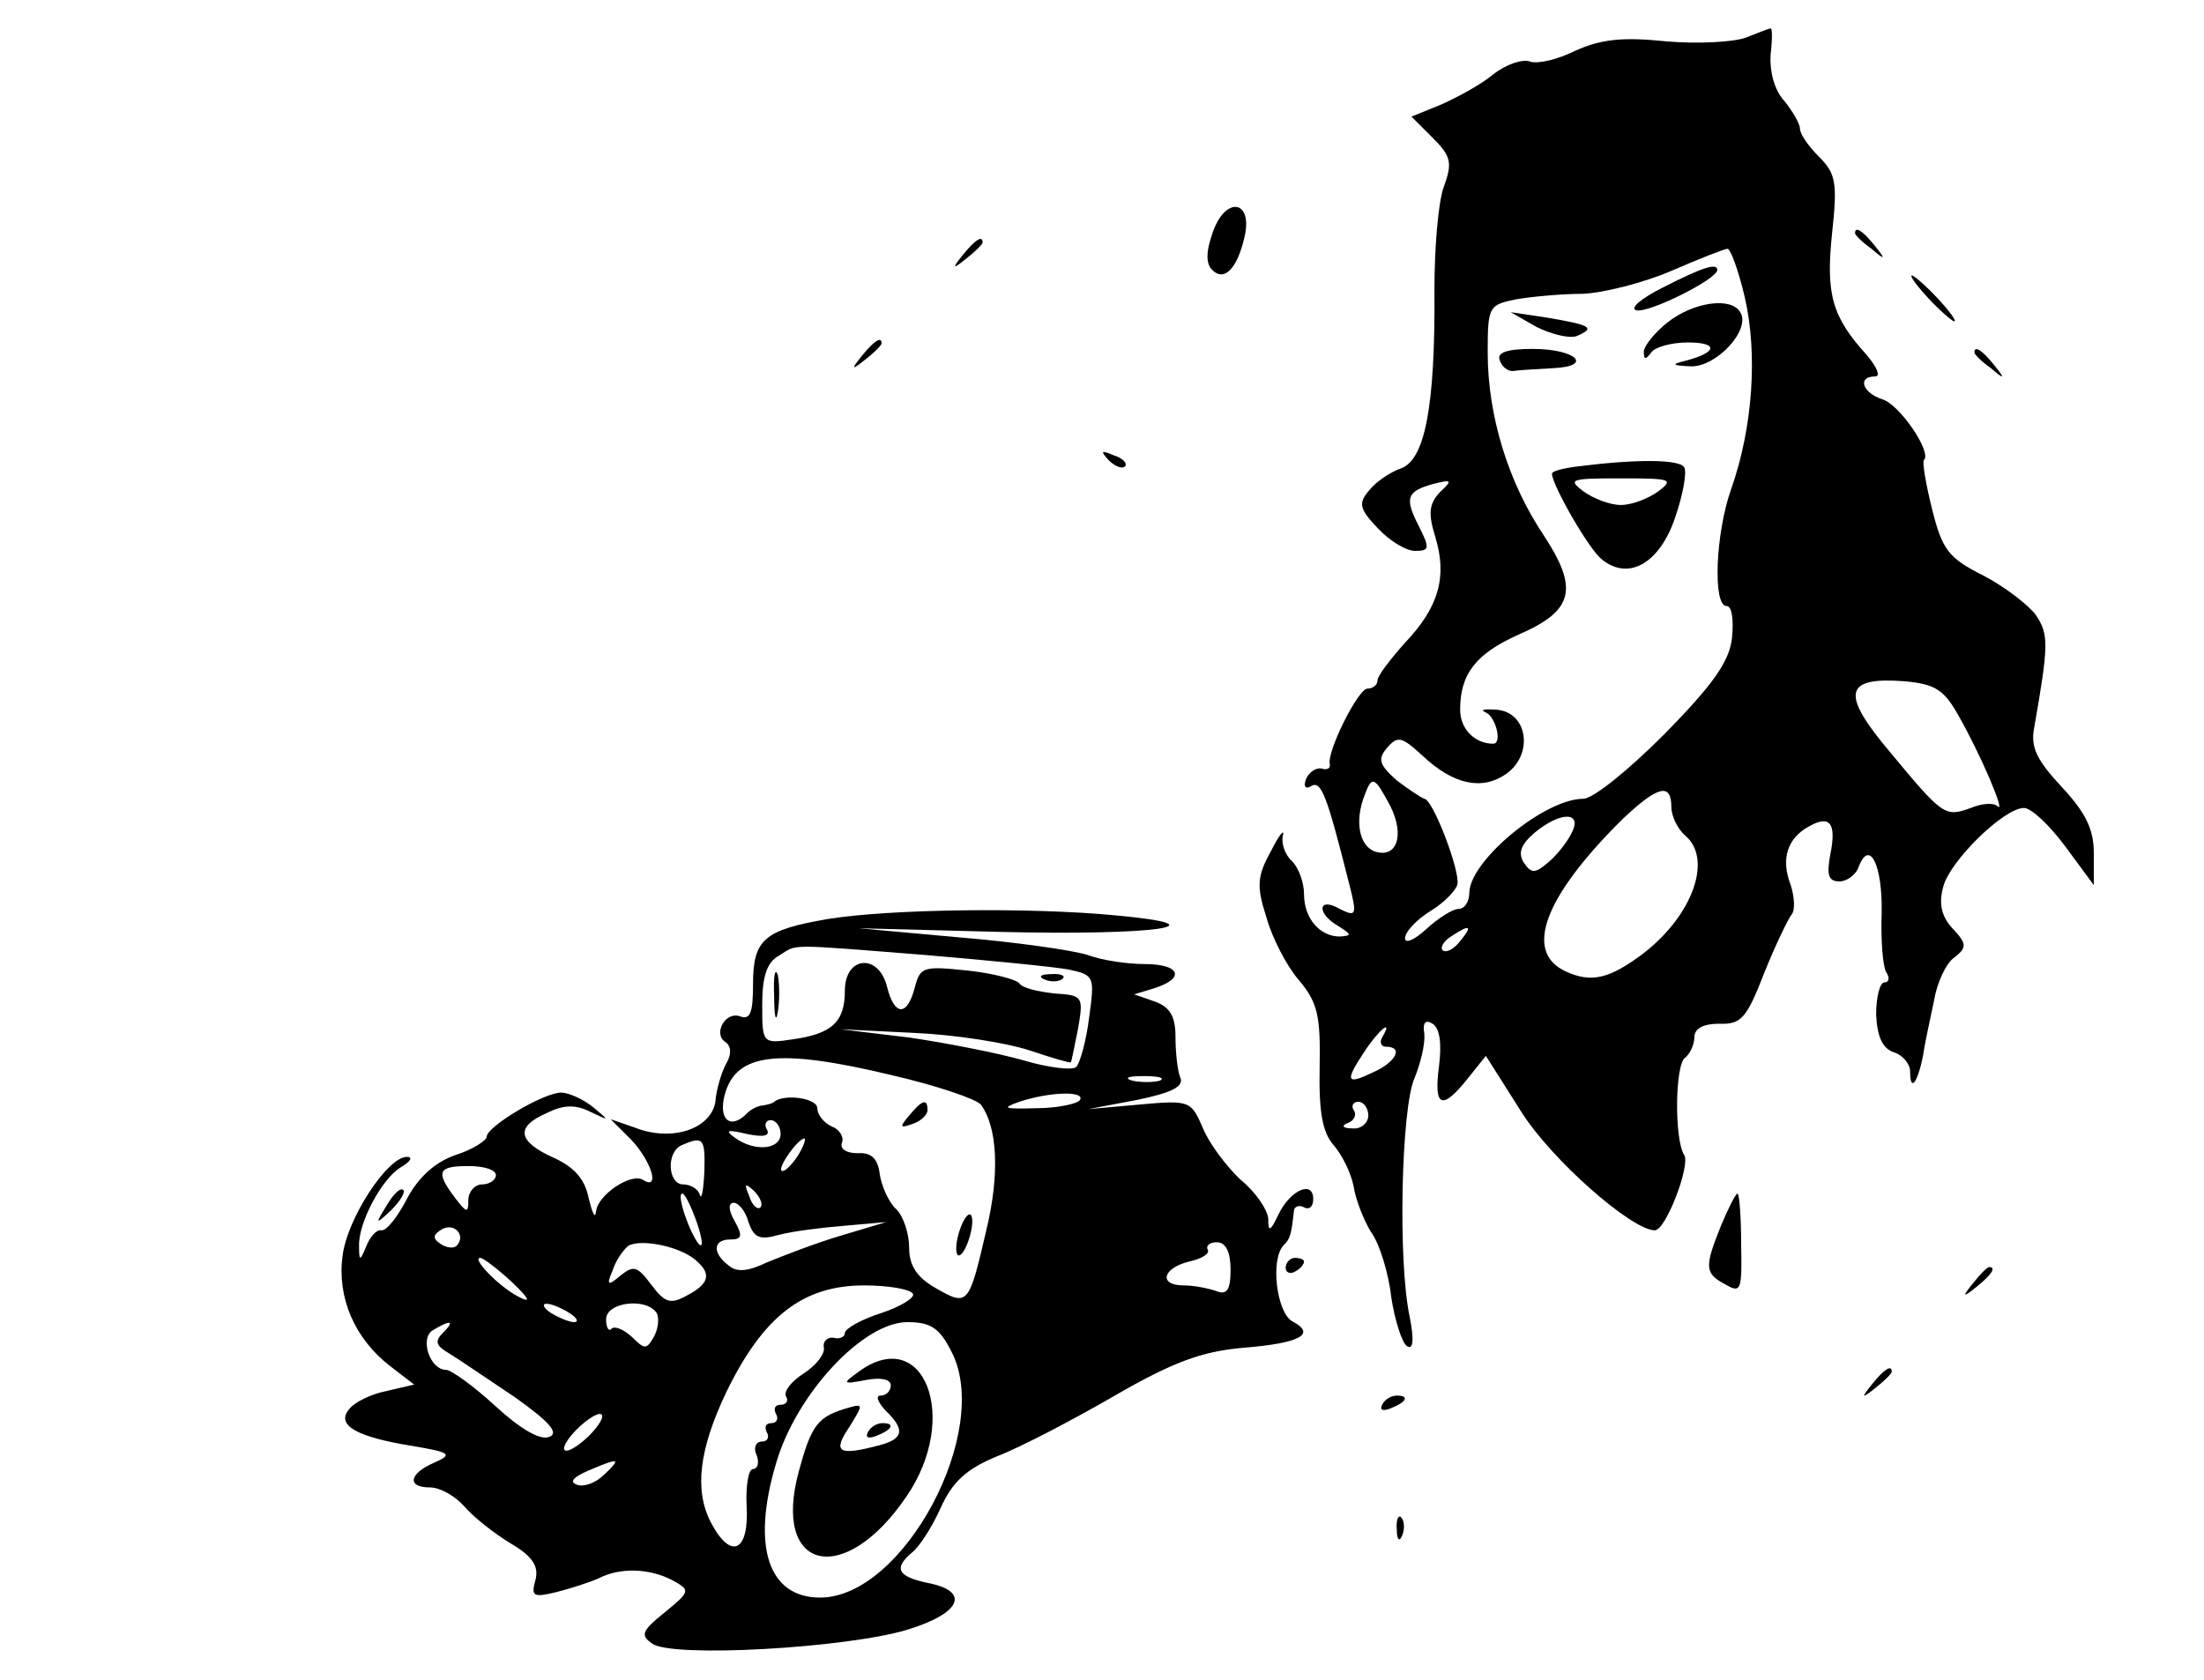 <?xml version="1.0" standalone="no"?>
<!DOCTYPE svg PUBLIC "-//W3C//DTD SVG 20010904//EN"
 "http://www.w3.org/TR/2001/REC-SVG-20010904/DTD/svg10.dtd">
<svg version="1.0" xmlns="http://www.w3.org/2000/svg"
 width="240pt" height="183pt" viewBox="0 0 240 183"
 preserveAspectRatio="xMidYMid meet">

<g transform="translate(0,183) scale(0.1,-0.1)"
fill="#000000" stroke="none">
<path d="M1901 1789 c-14 -5 -53 -7 -87 -4 -48 5 -71 2 -98 -10 -20 -10 -42
-15 -50 -12 -8 3 -26 -3 -40 -14 -13 -11 -39 -25 -57 -33 l-32 -13 23 -23 c20
-20 22 -27 12 -54 -6 -17 -10 -67 -10 -111 1 -126 -10 -185 -36 -195 -12 -4
-28 -15 -35 -24 -12 -14 -11 -20 9 -41 13 -14 31 -25 41 -25 16 0 16 3 4 27
-16 31 -13 38 16 46 20 5 21 4 7 -9 -12 -13 -13 -23 -5 -49 13 -43 4 -76 -33
-115 -16 -18 -30 -36 -30 -41 0 -5 -5 -9 -11 -9 -10 0 -44 -68 -41 -82 1 -5
-3 -7 -9 -5 -6 1 -14 -4 -17 -12 -3 -8 0 -11 6 -7 11 6 17 -11 41 -106 9 -35
8 -37 -10 -28 -24 14 -26 -5 -1 -19 14 -9 14 -10 1 -11 -22 0 -39 20 -39 46 0
13 -6 29 -13 36 -8 7 -12 20 -10 28 2 8 -4 1 -13 -17 -15 -27 -16 -38 -5 -72
6 -22 22 -53 35 -68 21 -25 24 -39 23 -95 -1 -49 3 -71 15 -85 9 -10 19 -30
22 -45 2 -14 11 -37 19 -50 9 -12 19 -44 22 -71 4 -26 12 -50 17 -53 7 -5 8 7
3 32 -13 61 -9 226 5 259 7 17 12 38 11 49 -2 12 1 16 9 11 8 -5 10 -22 7 -46
-6 -45 3 -49 31 -14 l20 25 38 -60 c33 -53 121 -130 146 -130 12 0 39 71 32
82 -11 17 -10 99 1 106 5 4 10 14 10 22 0 10 10 15 27 15 24 -1 30 6 49 55 12
30 26 59 30 64 4 5 3 19 -1 32 -11 28 -4 51 20 64 23 13 30 3 23 -31 -4 -22
-2 -29 10 -29 8 0 18 7 21 16 12 31 26 1 25 -50 -1 -29 1 -58 5 -65 4 -6 3
-11 -2 -11 -5 0 -9 -16 -9 -35 1 -24 7 -37 19 -41 10 -3 18 -13 18 -21 0 -23
8 -13 14 17 2 14 8 41 12 60 3 19 13 41 22 47 14 11 14 15 -2 32 -12 13 -15
27 -10 45 7 28 66 86 88 86 8 0 28 -19 45 -42 l31 -42 0 35 c0 26 -9 44 -35
72 -27 29 -34 43 -30 64 16 91 16 102 2 123 -8 11 -34 31 -57 43 -38 19 -45
28 -56 72 -7 28 -11 52 -9 54 9 8 -26 60 -45 66 -22 7 -28 25 -8 25 6 0 2 10
-9 23 -38 42 -45 66 -38 133 6 55 4 65 -14 83 -12 12 -21 25 -21 31 0 5 -8 19
-17 30 -11 12 -16 32 -15 50 2 17 2 30 0 29 -2 0 -14 -5 -27 -10z m-1 -283
c14 -61 9 -141 -15 -209 -17 -48 -20 -127 -5 -127 6 0 8 -15 6 -35 -3 -26 -21
-51 -74 -105 -38 -38 -77 -70 -88 -70 -42 0 -123 -67 -124 -102 0 -10 -5 -18
-12 -18 -6 0 -22 -10 -35 -22 -13 -12 -23 -16 -23 -10 0 7 12 20 28 30 15 9
28 23 29 29 3 15 -27 93 -36 93 -3 1 -17 10 -30 20 -19 17 -21 23 -11 35 12
14 16 13 39 -8 34 -32 65 -38 91 -20 30 21 24 67 -10 70 -14 1 -19 0 -12 -3
11 -5 18 -34 8 -34 -20 0 -36 16 -36 37 0 39 17 61 64 82 60 26 65 50 27 108
-39 58 -61 131 -61 199 0 50 1 52 31 58 17 3 50 6 73 6 22 1 66 12 96 25 30
13 58 24 61 24 3 1 12 -23 19 -53z m233 -456 c24 -42 52 -108 42 -98 -4 4 -17
3 -29 -2 -28 -10 -30 -9 -88 61 -54 64 -50 82 16 77 33 -3 43 -9 59 -38z
m-619 -98 c16 -32 7 -58 -18 -49 -16 7 -21 33 -10 61 8 22 11 20 28 -12z m306
-1 c0 -10 7 -24 15 -31 30 -25 9 -86 -45 -128 -37 -28 -57 -33 -85 -20 -46 21
-24 81 62 166 38 36 53 40 53 13z m-109 -29 c-5 -10 -17 -25 -26 -32 -14 -12
-18 -11 -26 1 -6 10 -3 19 12 32 29 24 53 23 40 -1z m-121 -117 c-7 -9 -15
-13 -19 -10 -3 3 1 10 9 15 21 14 24 12 10 -5z m-85 -105 c-3 -5 -1 -10 4 -10
20 0 11 -17 -14 -28 -29 -14 -31 -10 -9 23 15 23 32 37 19 15z m-15 -85 c0 -8
-8 -15 -17 -14 -11 0 -13 3 -5 6 6 2 10 9 6 14 -3 5 0 9 5 9 6 0 11 -7 11 -15z"/>
<path d="M1811 1517 c-24 -12 -37 -23 -29 -25 14 -3 88 34 88 44 0 8 -16 3
-59 -19z"/>
<path d="M1816 1479 c-14 -11 -26 -26 -26 -32 0 -9 2 -9 8 -1 4 6 22 11 40 11
34 0 32 -11 -3 -20 -16 -4 -14 -5 6 -6 28 -1 66 40 54 59 -10 17 -51 11 -79
-11z"/>
<path d="M1673 1474 c16 -8 36 -13 44 -10 21 9 15 12 -32 20 l-40 6 28 -16z"/>
<path d="M1633 1438 c2 -7 9 -13 15 -12 7 1 26 2 43 3 45 2 25 21 -22 21 -28
0 -39 -4 -36 -12z"/>
<path d="M1718 1322 c-16 -2 -28 -5 -28 -8 0 -12 40 -82 54 -93 29 -24 63 -5
80 45 9 26 13 50 10 55 -5 9 -53 9 -116 1z m88 -27 c-11 -8 -29 -15 -41 -15
-12 0 -30 7 -41 15 -17 13 -14 14 41 14 55 0 58 -1 41 -14z"/>
<path d="M1321 1578 c-8 -22 -8 -35 -1 -42 13 -13 27 1 35 35 10 41 -20 46
-34 7z"/>
<path d="M2020 1576 c0 -2 8 -10 18 -17 15 -13 16 -12 3 4 -13 16 -21 21 -21
13z"/>
<path d="M1049 1553 c-13 -16 -12 -17 4 -4 9 7 17 15 17 17 0 8 -8 3 -21 -13z"/>
<path d="M2100 1505 c13 -14 26 -25 28 -25 3 0 -5 11 -18 25 -13 14 -26 25
-28 25 -3 0 5 -11 18 -25z"/>
<path d="M939 1443 c-13 -16 -12 -17 4 -4 9 7 17 15 17 17 0 8 -8 3 -21 -13z"/>
<path d="M2150 1446 c0 -2 8 -10 18 -17 15 -13 16 -12 3 4 -13 16 -21 21 -21
13z"/>
<path d="M1207 1329 c7 -7 15 -10 18 -7 3 3 -2 9 -12 12 -14 6 -15 5 -6 -5z"/>
<path d="M901 829 c-69 -12 -81 -22 -81 -71 0 -31 -3 -39 -14 -35 -16 6 -30
-19 -16 -28 6 -4 7 -13 1 -23 -5 -9 -11 -28 -12 -42 -5 -30 -48 -44 -88 -28
l-26 9 23 -23 c22 -24 31 -55 12 -43 -13 8 -50 -17 -51 -35 -1 -8 -4 -1 -8 15
-4 21 -16 34 -38 44 -40 18 -42 34 -7 49 18 9 31 9 47 1 21 -10 21 -10 3 5
-11 9 -27 16 -35 16 -19 0 -81 -37 -81 -48 0 -4 -15 -14 -34 -20 -23 -8 -41
-25 -53 -48 -10 -19 -22 -35 -28 -34 -5 1 -12 -7 -16 -17 -7 -17 -8 -17 -8 0
-1 25 25 74 46 86 10 6 13 11 6 11 -21 0 -65 -67 -70 -108 -6 -45 13 -90 52
-120 l26 -20 -30 -7 c-16 -3 -35 -12 -41 -20 -14 -17 7 -30 70 -40 41 -7 43
-9 23 -18 -28 -12 -30 -27 -5 -27 11 0 27 -9 37 -20 10 -12 33 -30 51 -41 24
-14 31 -25 27 -40 -5 -18 -2 -19 23 -13 16 4 37 11 46 15 23 12 55 11 80 -2
20 -11 20 -12 -8 -35 -25 -20 -27 -25 -14 -34 21 -16 212 -5 278 15 59 18 69
42 22 51 -33 7 -37 16 -17 33 8 6 22 28 31 48 13 29 28 43 62 57 26 10 83 40
128 66 64 37 95 48 139 52 63 5 81 15 54 29 -17 10 -24 68 -9 83 7 7 8 11 11
37 0 5 6 7 11 4 6 -3 10 1 10 9 0 21 -25 10 -38 -17 -9 -19 -11 -19 -11 -4 -1
10 -14 29 -30 42 -15 14 -34 39 -41 56 -13 30 -14 31 -69 26 l-56 -5 53 10
c39 8 52 15 47 25 -3 8 -5 28 -5 44 0 22 -6 32 -22 38 l-23 8 23 7 c33 11 27
26 -12 26 -18 0 -46 4 -62 10 -16 5 -78 14 -139 19 l-110 10 155 -4 c168 -4
245 7 125 18 -93 9 -247 7 -314 -4z m105 -39 c71 -6 142 -13 158 -16 28 -6 28
-8 22 -52 -3 -25 -10 -50 -14 -54 -4 -4 -30 -1 -57 7 -28 8 -84 19 -125 25
l-75 9 81 -4 c45 -2 101 -11 125 -19 24 -8 44 -14 45 -13 1 1 4 18 8 37 6 35
5 36 -26 38 -18 2 -35 6 -38 11 -3 4 -28 11 -57 14 -48 5 -51 4 -57 -19 -8
-31 -22 -31 -30 1 -9 37 -46 34 -46 -4 0 -34 -14 -47 -57 -53 -33 -5 -33 -4
-33 38 0 30 5 46 18 53 21 13 6 13 158 1z m-35 -131 c48 -11 92 -26 97 -32 18
-24 21 -75 6 -137 -19 -82 -20 -83 -55 -63 -21 12 -29 25 -29 44 0 15 -6 34
-14 42 -8 7 -16 25 -18 38 -2 17 -9 24 -24 23 -13 0 -20 5 -17 12 2 6 -3 14
-11 17 -9 4 -16 13 -16 20 0 11 -36 16 -47 7 -2 -2 -7 -3 -12 -4 -5 0 -13 -4
-17 -8 -18 -19 -32 -8 -25 19 12 46 57 52 182 22z m292 -6 c-7 -2 -21 -2 -30
0 -10 3 -4 5 12 5 17 0 24 -2 18 -5z m-87 -21 c-2 -4 -24 -9 -48 -9 -35 -1
-38 0 -18 7 33 11 72 12 66 2z m-326 -37 c0 -17 -28 -20 -50 -4 -11 8 -8 9 13
4 19 -4 26 -2 22 5 -3 5 -1 10 4 10 6 0 11 -7 11 -15z m-83 -41 c-1 -20 -3
-32 -5 -25 -2 6 -10 11 -18 11 -17 0 -19 36 -1 43 23 10 25 7 24 -29z m101 16
c-7 -10 -14 -17 -17 -15 -4 4 18 35 25 35 2 0 -1 -9 -8 -20z m-328 -20 c0 -5
-7 -10 -15 -10 -8 0 -15 -8 -15 -17 0 -15 -2 -14 -15 3 -21 28 -18 34 15 34
17 0 30 -4 30 -10z m288 -35 c-3 -3 -9 2 -12 12 -6 14 -5 15 5 6 7 -7 10 -15
7 -18z m-69 -17 c6 -18 7 -28 2 -23 -10 12 -25 55 -18 55 3 0 10 -15 16 -32z
m56 1 c6 -17 12 -20 33 -14 15 4 47 8 72 10 l45 4 -50 -15 c-27 -8 -63 -22
-80 -29 -21 -10 -33 -11 -42 -3 -18 14 -16 28 2 28 13 0 14 4 5 20 -7 12 -7
20 -1 20 5 0 13 -9 16 -21z m-318 -26 c-3 -3 -11 -2 -17 2 -9 6 -9 10 1 16 14
8 27 -7 16 -18z m260 -15 c18 -15 16 -26 -9 -39 -18 -10 -24 -8 -39 12 -15 20
-19 21 -33 10 -14 -12 -16 -11 -9 5 3 10 11 22 17 27 13 8 55 0 73 -15z m583
-11 c0 -22 -4 -28 -16 -23 -9 3 -24 6 -35 6 -28 0 -23 19 6 26 14 3 23 9 20
13 -2 4 2 8 10 8 10 0 15 -11 15 -30z m-783 -13 c20 -19 22 -24 7 -16 -21 11
-51 42 -41 42 3 0 19 -12 34 -26z m437 -13 c3 -4 -13 -14 -34 -21 -22 -7 -40
-17 -40 -22 0 -4 -6 -7 -12 -5 -7 1 -12 -4 -11 -10 2 -7 -8 -20 -22 -29 -14
-9 -22 -20 -19 -25 3 -5 0 -9 -6 -9 -6 0 -8 -4 -5 -10 3 -5 1 -10 -5 -10 -6 0
-8 -4 -5 -10 3 -5 1 -10 -5 -10 -7 0 -10 -7 -6 -15 3 -8 1 -15 -4 -15 -5 0 -8
-18 -7 -40 3 -50 -17 -60 -39 -18 -18 35 -13 79 17 142 40 82 83 116 150 116
26 0 50 -4 53 -9z m-374 -21 c8 -5 11 -10 5 -10 -5 0 -17 5 -25 10 -8 5 -10
10 -5 10 6 0 17 -5 25 -10z m95 0 c3 -5 2 -17 -3 -26 -8 -14 -10 -14 -24 0 -9
8 -18 12 -22 9 -3 -4 -6 1 -6 10 0 19 44 24 55 7z m-233 -22 c-9 -9 -7 -14 7
-22 10 -6 42 -28 72 -48 38 -27 48 -39 37 -43 -10 -4 -32 9 -59 34 -24 22 -48
39 -53 39 -18 0 -29 34 -15 43 20 12 25 11 11 -3z m554 -20 c45 -86 -52 -268
-143 -268 -56 0 -75 55 -48 146 22 76 95 154 143 154 25 0 35 -6 48 -32z
m-391 -88 c-10 -11 -23 -20 -28 -20 -6 0 -2 9 8 20 10 11 23 20 28 20 6 0 2
-9 -8 -20z m13 -46 c-9 -9 -22 -14 -30 -11 -8 3 -4 8 12 15 35 15 37 14 18 -4z"/>
<path d="M843 745 c0 -22 2 -30 4 -17 2 12 2 30 0 40 -3 9 -5 -1 -4 -23z"/>
<path d="M1138 763 c7 -3 16 -2 19 1 4 3 -2 6 -13 5 -11 0 -14 -3 -6 -6z"/>
<path d="M990 615 c-11 -13 -10 -14 4 -9 9 3 16 10 16 15 0 13 -6 11 -20 -6z"/>
<path d="M1045 490 c-4 -12 -5 -24 -2 -27 3 -2 8 5 12 17 4 12 5 24 2 27 -3 2
-8 -5 -12 -17z"/>
<path d="M935 336 c-18 -13 -18 -14 8 -9 16 3 27 1 27 -6 0 -6 -5 -11 -11 -11
-6 0 -3 -7 5 -16 22 -21 20 -31 -6 -38 -45 -12 -52 -8 -33 20 16 26 16 26 -7
19 -28 -9 -35 -19 -48 -67 -30 -109 49 -128 117 -28 59 86 19 188 -52 136z"/>
<path d="M945 270 c-3 -6 1 -7 9 -4 18 7 21 14 7 14 -6 0 -13 -4 -16 -10z"/>
<path d="M421 517 c-13 -21 -12 -21 5 -5 10 10 16 20 13 22 -3 3 -11 -5 -18
-17z"/>
<path d="M1874 495 c-18 -45 -18 -52 5 -64 17 -10 18 -6 17 44 0 30 -2 55 -4
55 -2 0 -10 -16 -18 -35z"/>
<path d="M1400 449 c0 -5 5 -7 10 -4 6 3 10 8 10 11 0 2 -4 4 -10 4 -5 0 -10
-5 -10 -11z"/>
<path d="M2149 433 c-13 -16 -12 -17 4 -4 16 13 21 21 13 21 -2 0 -10 -8 -17
-17z"/>
<path d="M2039 323 c-13 -16 -12 -17 4 -4 9 7 17 15 17 17 0 8 -8 3 -21 -13z"/>
<path d="M1505 300 c-3 -6 1 -7 9 -4 18 7 21 14 7 14 -6 0 -13 -4 -16 -10z"/>
<path d="M1521 164 c0 -11 3 -14 6 -6 3 7 2 16 -1 19 -3 4 -6 -2 -5 -13z"/>
</g>
</svg>
